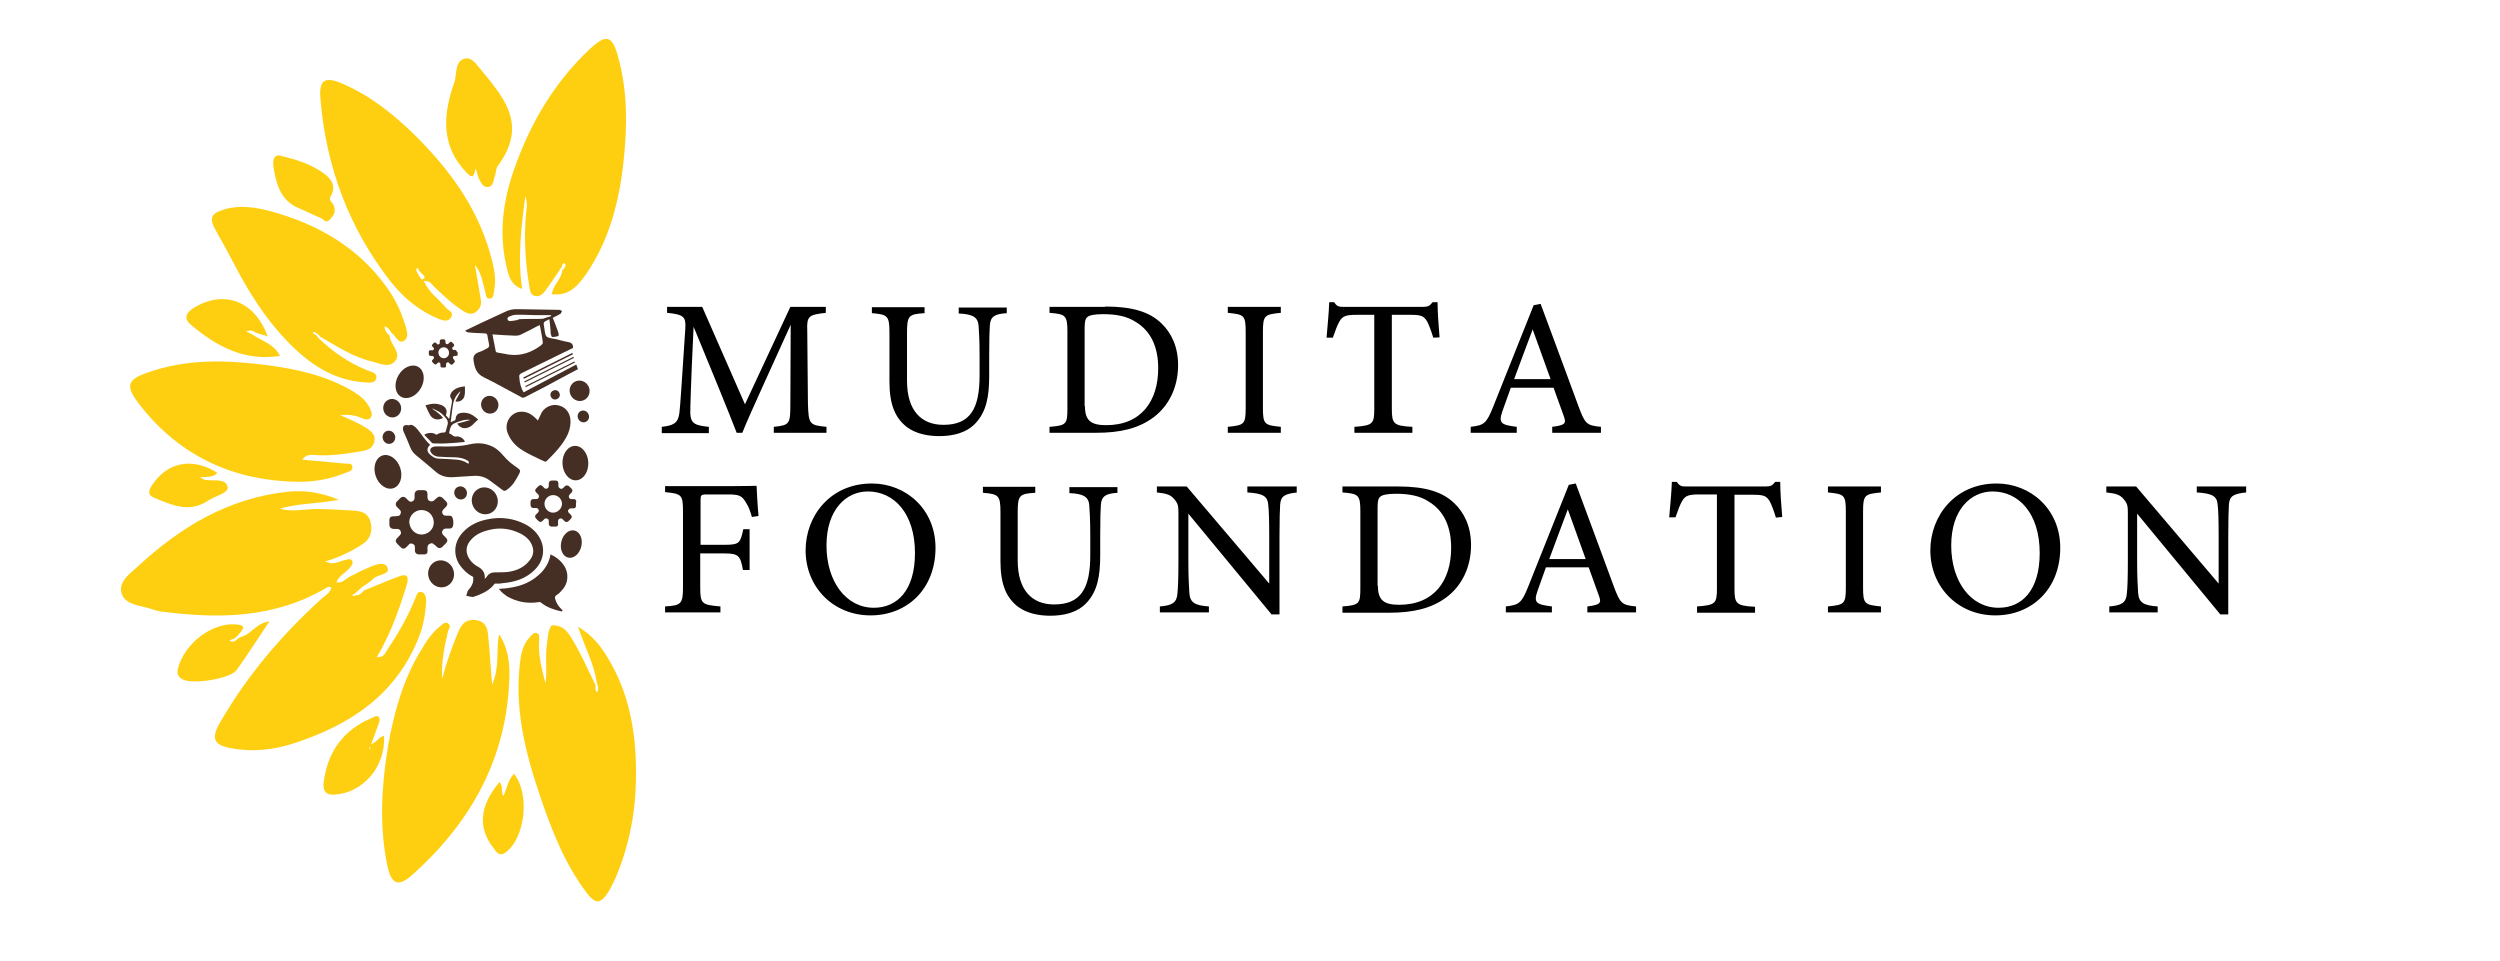 <?xml version="1.0" encoding="utf-8"?>
<!-- Generator: Adobe Illustrator 26.5.0, SVG Export Plug-In . SVG Version: 6.00 Build 0)  -->
<svg version="1.1" id="Layer_1" xmlns="http://www.w3.org/2000/svg" xmlns:xlink="http://www.w3.org/1999/xlink" x="0px" y="0px"
	 viewBox="0 0 754.4 289.9" style="enable-background:new 0 0 754.4 289.9;" xml:space="preserve">
<style type="text/css">
	.st0{fill:#452F24;}
	.st1{fill:#FECF11;}
	.st2{fill:#F7941D;}
</style>
<path class="st0" d="M165.1,95c-0.6-0.1-1.2-0.2-1.8-0.2C163.3,94.8,164,94.8,165.1,95z"/>
<g>
	<g>
		<path class="st0" d="M140.5,99.7c1.6-0.8,3.2-1.5,4.8-2.3c2.3-1.1,4.6-2.1,6.9-3.2c1.3-0.7,2.7-1,4.2-0.9
			c4.1,0.1,8.3,0.1,12.4,0.2c0.3,0,0.5,0.2,0.8,0.4c-0.2,0.3-0.3,0.7-0.5,0.8c-0.7,0.4-1.4,0.8-2.3,1.2c0.6,1.5,1.2,3,1.7,4.5
			c0.1,0.3,0.1,1,0,1c-0.6,0.2-1.3,0.3-1.9,0.3c-0.1,0-0.3-0.6-0.4-0.9c-0.1-1.5-0.2-2.9-0.4-4.4c-0.3,0-0.3,0-0.4,0.1
			c-1.4,0.7-1.5,0.7-1.2,2.2c0.2,1,0.2,2.2,0.7,2.8c0.6,0.6,1.8,0.6,2.7,0.8c1.3,0.3,2.5,0.7,3.8,0.9c1.1,0.2,1.6,0.7,1.5,1.8
			c-2.9,1.4-5.9,2.9-8.8,4.3c-2.2,1.1-4.5,2.2-6.7,3.3c-0.6,0.3-0.8,0.6-0.7,1.2c0.1,1.6,0.4,3.1,1.3,4.6c5.3-2.8,10.5-5.6,15.9-8.4
			c0.2,0.5,0.3,0.9,0.5,1.4c-3.4,1.8-6.8,3.6-10.1,5.4c-2,1-4,2.1-6,3.1c-0.2,0.1-0.7,0.2-0.9,0c-3.8-2-7.6-4.2-11.5-6.1
			c-2.2-1.1-2.7-2.9-3-5c-0.2-1.2,0.2-2,1.5-2.5c1-0.3,1.9-0.8,2.8-1.3c0.2-0.1,0.5-0.6,0.4-0.8c-0.1-1-0.4-1.9-0.5-2.9
			c-0.1-0.6-0.4-0.7-0.9-0.7c-1.6-0.1-3.2-0.1-4.9-0.3c-0.4,0-0.7-0.4-1.1-0.5C140.5,99.9,140.5,99.8,140.5,99.7z M162.9,98.1
			c-0.3,0.1-0.5,0.2-0.7,0.3c-1.7,0.9-3.4,1.8-5.1,2.6c-0.4,0.2-1,0.3-1.5,0.3c-2.3-0.1-4.7-0.2-7-0.4c0.3,1.7,0.7,3.4,1,5.1
			c0,0.2,0.4,0.4,0.6,0.4c1.1,0.2,2.3,0.4,3.4,0.6c3.7,0.5,6.9-0.7,9.8-2.9c0.2-0.2,0.5-0.6,0.4-0.8
			C163.6,101.6,163.2,99.9,162.9,98.1z M166.3,95.4c0-0.1,0-0.2-0.1-0.3c-1.5,0-2.9,0-4.4,0c-2.1,0-4.2-0.2-6.2-0.1
			c-0.7,0-1.4,0.3-2.1,0.6c-0.2,0.1-0.4,0.5-0.4,0.7c0.1,0.2,0.4,0.6,0.6,0.6c0.8,0,1.6-0.2,2.3-0.3c0.3-0.1,0.6-0.3,1-0.3
			c2.3-0.1,4.5,0,6.8-0.1C164.7,95.9,165.5,95.6,166.3,95.4z"/>
		<path class="st0" d="M157.9,113.9c4.9-2.5,9.9-4.9,14.8-7.4c0.1,0.1,0.1,0.2,0.2,0.4c-4.9,2.5-9.9,4.9-14.8,7.4
			C158,114.1,157.9,114,157.9,113.9z"/>
		<path class="st0" d="M158.5,116.5c4.9-2.5,9.9-4.9,14.8-7.4c0.1,0.1,0.1,0.2,0.2,0.3c-4.9,2.5-9.9,4.9-14.8,7.4
			C158.6,116.7,158.6,116.6,158.5,116.5z"/>
		<path class="st0" d="M173.2,108c-4.9,2.5-9.9,4.9-14.8,7.4c-0.1-0.1-0.1-0.2-0.2-0.3c4.9-2.5,9.9-4.9,14.8-7.4
			C173.1,107.8,173.1,107.9,173.2,108z"/>
	</g>
	<g>
		<path class="st0" d="M129.8,134.2c-1.5-1.3-2.5-3-3.7-4.5c-0.4-0.5-0.8-0.9-1.3-1.2c-0.4-0.3-0.8-0.4-1.3-0.2
			c-0.1,0.1-0.3,0-0.5,0c-0.9-0.2-1.5,0.3-1.4,1.2c0,0.3,0.1,0.5,0.2,0.8c0.7,1.6,1.4,3.1,2,4.7c0.4,1,1,1.8,1.9,2.5
			c1.9,1.6,3.8,3.1,5.6,4.7c1.5,1.4,3.3,1.9,5.3,1.8c2.1-0.1,4.3-0.3,6.4-0.4c1.8-0.1,3.3,0.3,4.8,1.4c1.3,1,2.6,1.9,3.9,2.9
			c0.4,0.3,0.7,0.3,1.1,0c0.9-0.6,1.6-1.3,2.2-2.1c0.6-0.9,1.2-1.9,1.7-2.9c0.4-0.8,0.3-1.1-0.4-1.6c-0.8-0.6-1.6-1.1-2.3-1.7
			c-0.7-0.6-1.4-1.3-2.1-2.1c-1.1-1.3-2.3-2.4-3.9-3c-1.9-0.8-3.9-0.9-5.9-0.5c-3.3,0.8-6.7,0.8-10,0.7c-0.5,0-1,0-1.5,0.2
			c-0.8,0.3-1,1-0.5,1.7c0.5,0.7,1.2,1.1,2.1,1.2c1.8,0.1,3.5,0.2,5.3,0.2c1.3,0.1,2.5,0.3,3.6,1c0.1,0,0.2,0.1,0.2,0.1
			c0.1,0.2,0.2,0.4,0.2,0.6c-0.1,0.3-0.3,0.2-0.6,0c-0.9-0.6-2-0.9-3.1-1c-1-0.1-2.1-0.1-3.1-0.2c-0.8,0-1.5-0.1-2.3-0.1
			c-0.8,0-1.5-0.3-2.1-0.8C128.7,136.5,128.6,135.4,129.8,134.2z"/>
		<path class="st0" d="M128,131.2c0.8,0.8,1.6,1.6,2.3,2.4c0.1,0.1,0.3,0.2,0.4,0.2c1.3,0,2.6,0.1,3.9,0c1.8-0.1,3.5-0.2,5.3-0.4
			c0.1,0,0.3-0.1,0.4-0.1c-0.4-1-1.5-1.7-2.6-1.6c-0.4,0.1-0.7,0-1.1-0.3c-0.3-0.3-0.7-0.4-1.1-0.7c0.3-1.1,0.3-2.4,1.7-3
			c1.5-0.6,3-1.2,4.6-1c0.1,0,0.1,0,0.2,0c-1.3,0.4-2.6,0.8-4,1.1c0.4,0.9,1.5,1.5,2.5,1.4c0.8-0.1,1.4-0.4,2-0.9
			c0.6-0.6,1.2-1.2,1.8-1.7c-1-0.9-2.1-1.8-3.6-2c-0.5-0.1-1-0.1-1.5,0c-1,0.1-1.6,0.7-1.7,1.7c0,0.4-0.2,0.6-0.6,0.7
			c-0.3,0.1-0.5,0.3-0.8,0.4c0,0-0.1-0.1-0.1-0.1c0.2-1.6,0.4-3.1,0.6-4.7c0.2-1.6,0.8-3.1,2-4.2c0.1-0.1,0.2-0.2,0.4-0.3
			c-0.5,1-1.1,2-1.6,3c1.3,0.4,2.4-0.5,2.7-1.4c0.1-0.4,0.2-0.9,0.2-1.3c0-0.6,0-1.2,0-1.8c-1.4,0.1-2.7,0.4-3.8,1.5
			c-0.6,0.7-0.9,1.4-0.4,2.1c0.4,0.6,0.3,1,0.2,1.6c-0.3,1.2-0.4,2.5-0.6,3.8c0,0.2-0.1,0.5-0.2,0.8c-0.3-0.4-0.6-0.7-0.9-1
			c-0.1-0.1,0-0.2,0-0.3c0.6-1.5-0.4-2.5-1.5-2.9c-1.1-0.4-2.3-0.5-3.5-0.2c-0.4,0.1-0.8,0.2-1.2,0.3c0.4,1,0.8,1.9,1.3,2.8
			c0.8,1.5,2.5,1.9,4,1c-0.9-1.1-2-1.9-3.2-2.7c0,0,0.1-0.1,0.1-0.1c0.6,0.3,1.2,0.6,1.8,0.9c1,0.6,1.7,1.4,2.4,2.3
			c0.3,0.5,0.4,1,0.3,1.5c-0.2,0.7-0.4,1.5-0.6,2.2c-0.1,0.2-0.2,0.3-0.4,0.3c-0.9,0-1.7,0.2-2.4,0.7
			C130.8,130.5,129.3,130.4,128,131.2z"/>
	</g>
	<path class="st0" d="M162.3,126.9c-0.3-0.3-0.6-0.7-1-1c-1.3-1.2-2.8-1.9-4.7-1.6c-2.8,0.5-4.5,3.6-3.4,6.4c0.9,2.3,2.5,4,4.5,5.2
		c1.7,1.1,3.6,1.9,5.4,2.8c0.4,0.2,0.9,0.4,1.3,0.6c0.1,0,0.4,0,0.5-0.1c2.5-2.5,5-5,6.5-8.3c0.6-1.5,0.9-3,0.7-4.6
		c-0.3-2.1-1.7-3.6-3.7-4c-1.8-0.4-3.8,0.4-4.9,2.1C163.1,125.3,162.7,126.1,162.3,126.9z"/>
	<g>
		<path class="st0" d="M166.1,167.3c2.4,1,5.2,3.5,5.1,6.8c0,1.7-0.7,3.1-1.9,4.3c-0.4,0.5-0.9,0.9-1.4,1.2c-0.4,0.3-0.5,0.6-0.4,1
			c0.3,1.2,0.9,2.2,1.7,3c0.1,0.1,0.3,0.3,0.4,0.4c0.1,0.1,0.1,0.3,0.2,0.4c-0.1,0-0.3,0.1-0.4,0.1c-2.2-0.5-4.4-1.2-6.2-2.7
			c-0.2-0.1-0.4-0.2-0.6-0.1c-3.4,0.5-6.5,0-9.5-1.7c-0.9-0.6-1.7-1.2-2.4-2.1c-0.1-0.1-0.1-0.2-0.2-0.2c1-0.1,2.1-0.1,3.1-0.3
			c3.8-0.5,7.1-1.9,9.8-4.7c1.4-1.5,2.3-3.2,2.7-5.2C166,167.5,166,167.4,166.1,167.3z"/>
		<path class="st0" d="M142.3,180.1c-0.2,0-0.4,0-0.5-0.1l-1.1-0.2l0.3-1c0-0.2,0.1-0.5,0.3-0.7c0.9-1,1.4-1.9,1.5-2.9
			c0-0.4,0-0.7,0-1.1c-1.9-1-3.2-2.3-4.2-3.8c-2-3.2-1.5-7,1.2-9.8c1.8-1.9,4.1-3.1,6.9-3.7c4.3-1,8.4-0.4,12,1.5
			c2,1.1,3.5,2.6,4.4,4.5c1.5,3.1,0.8,6.7-1.8,9.2c-2.1,2.1-4.8,3.3-8.1,3.8c-0.6,0.1-1.2,0.1-1.7,0.2l-0.7,0.1l-0.6,0
			c-0.3,0-0.6,0-0.9,0c-1.4,1.9-3.3,2.8-5,3.5c-0.6,0.2-1.2,0.4-1.7,0.6C142.5,180,142.4,180.1,142.3,180.1z M144.1,177.4
			c0,0.1-0.1,0.1-0.1,0.2c0,0,0.1,0,0.1,0L144.1,177.4z M150.9,159.5c-1.3,0-2.6,0.2-4,0.6c-2.2,0.6-3.9,1.6-5.1,3.2
			c-1.3,1.6-1.3,3.6-0.2,5.3c0.6,1,1.6,1.9,2.8,2.5c1.2,0.7,1.9,1.7,1.9,3.1c0,0.2,0,0.3,0,0.5c0.2-0.2,0.4-0.4,0.6-0.7
			c0.6-0.9,1.4-1.3,2.6-1.3l0.8,0c1,0,2,0,2.9-0.1c3-0.4,5.2-1.6,6.7-3.6c1-1.3,1.3-2.7,0.7-4.3c-0.5-1.4-1.5-2.5-3-3.4
			C155.4,160.1,153.2,159.5,150.9,159.5z"/>
	</g>
	<path class="st0" d="M173.8,152c0,0.3,0,0.5,0,0.8c-0.1,0.4-0.3,0.6-0.7,0.6c-0.3,0-0.5,0-0.8,0c-0.4,0-0.6,0.2-0.8,0.5
		c-0.2,0.3-0.1,0.6,0.2,0.9c0.2,0.2,0.4,0.4,0.6,0.6c0.3,0.3,0.3,0.8,0,1.1c-0.3,0.3-0.5,0.6-0.8,0.8c-0.3,0.3-0.8,0.3-1.1,0
		c-0.2-0.2-0.4-0.4-0.6-0.6c-0.3-0.3-0.6-0.3-0.9-0.2c-0.3,0.1-0.5,0.4-0.5,0.8c0,0.3,0,0.6,0,1c0,0.4-0.3,0.6-0.7,0.6
		c-0.4,0-0.8,0-1.3,0c-0.5,0-0.8-0.4-0.8-0.9c0-0.3,0-0.5,0-0.8c0-0.4-0.2-0.6-0.5-0.7c-0.3-0.1-0.6-0.1-0.9,0.2
		c-0.2,0.2-0.3,0.3-0.5,0.5c-0.4,0.4-0.8,0.4-1.2,0c-0.3-0.2-0.5-0.5-0.8-0.8c-0.3-0.3-0.3-0.8,0-1.1c0.2-0.2,0.4-0.4,0.6-0.6
		c0.3-0.3,0.4-0.6,0.2-0.9c-0.2-0.4-0.4-0.5-0.8-0.5c-0.2,0-0.5,0-0.7,0c-0.6,0-0.9-0.4-0.9-0.9c0-0.4,0-0.8,0-1.1
		c0.1-0.4,0.4-0.7,0.8-0.7c0.3,0,0.7,0,1,0c0.3,0,0.6-0.2,0.7-0.6c0.1-0.3,0-0.6-0.2-0.8c-0.2-0.2-0.4-0.4-0.6-0.6
		c-0.4-0.4-0.4-0.8,0-1.2c0.2-0.2,0.5-0.5,0.7-0.7c0.4-0.4,0.8-0.4,1.2,0c0.2,0.2,0.3,0.3,0.5,0.5c0.3,0.3,0.5,0.4,0.9,0.2
		c0.3-0.1,0.5-0.4,0.5-0.8c0-0.2,0-0.4,0-0.6c0-0.6,0.3-1,1-1c0.3,0,0.6,0,1,0c0.6,0,0.9,0.3,0.9,0.9c0,0.2,0,0.5,0,0.7
		c0,0.4,0.2,0.6,0.5,0.8c0.3,0.2,0.7,0.1,0.9-0.1c0.2-0.2,0.4-0.4,0.6-0.6c0.4-0.3,0.8-0.3,1.2,0c0.3,0.3,0.5,0.5,0.8,0.8
		c0.3,0.3,0.3,0.8,0,1.1c-0.2,0.2-0.4,0.4-0.6,0.6c-0.2,0.3-0.3,0.5-0.2,0.9c0.1,0.3,0.4,0.5,0.7,0.5c0.2,0,0.5,0,0.7,0
		c0.5,0,0.8,0.3,0.8,0.8C173.8,151.7,173.8,151.8,173.8,152C173.8,152,173.8,152,173.8,152z M166.9,154.7c1.4,0,2.6-1.2,2.7-2.6
		c0-1.4-1.1-2.7-2.7-2.7c-1.4,0-2.6,1.2-2.6,2.6C164.3,153.5,165.5,154.7,166.9,154.7z"/>
	<path class="st0" d="M138.1,106.5c0,0.2,0,0.3,0,0.5c0,0.2-0.2,0.4-0.4,0.4c-0.2,0-0.3,0-0.5,0c-0.2,0-0.4,0.1-0.5,0.3
		c-0.1,0.2,0,0.4,0.1,0.6c0.1,0.1,0.2,0.2,0.3,0.4c0.2,0.2,0.2,0.5,0,0.7c-0.2,0.2-0.3,0.3-0.5,0.5c-0.2,0.2-0.5,0.2-0.7,0
		c-0.1-0.1-0.3-0.2-0.4-0.4c-0.2-0.2-0.4-0.2-0.6-0.1c-0.2,0.1-0.3,0.3-0.3,0.5c0,0.2,0,0.4,0,0.6c0,0.2-0.2,0.4-0.4,0.4
		c-0.3,0-0.5,0-0.8,0c-0.3,0-0.5-0.2-0.5-0.5c0-0.2,0-0.3,0-0.5c0-0.2-0.1-0.4-0.3-0.5c-0.2-0.1-0.4,0-0.5,0.1
		c-0.1,0.1-0.2,0.2-0.3,0.3c-0.2,0.2-0.5,0.3-0.8,0c-0.2-0.2-0.3-0.3-0.5-0.5c-0.2-0.2-0.2-0.5,0-0.7c0.1-0.1,0.2-0.2,0.3-0.3
		c0.2-0.2,0.2-0.3,0.1-0.6c-0.1-0.2-0.3-0.3-0.5-0.3c-0.1,0-0.3,0-0.4,0c-0.4,0-0.6-0.2-0.6-0.6c0-0.2,0-0.5,0-0.7
		c0-0.2,0.2-0.4,0.5-0.4c0.2,0,0.4,0,0.6,0c0.2,0,0.3-0.1,0.4-0.3c0.1-0.2,0-0.4-0.1-0.5c-0.1-0.1-0.2-0.2-0.3-0.3
		c-0.2-0.2-0.2-0.5,0-0.7c0.1-0.1,0.3-0.3,0.4-0.4c0.2-0.2,0.5-0.2,0.7,0c0.1,0.1,0.2,0.2,0.3,0.3c0.2,0.2,0.3,0.2,0.5,0.1
		c0.2-0.1,0.3-0.2,0.3-0.5c0-0.1,0-0.3,0-0.4c0-0.4,0.2-0.6,0.6-0.6c0.2,0,0.4,0,0.6,0c0.3,0,0.5,0.2,0.5,0.5c0,0.1,0,0.3,0,0.4
		c0,0.2,0.1,0.4,0.3,0.5c0.2,0.1,0.4,0.1,0.6-0.1c0.1-0.1,0.3-0.2,0.4-0.4c0.2-0.2,0.5-0.2,0.7,0c0.2,0.2,0.3,0.3,0.5,0.5
		c0.2,0.2,0.2,0.5,0,0.7c-0.1,0.1-0.2,0.2-0.3,0.3c-0.2,0.2-0.2,0.3-0.1,0.5c0.1,0.2,0.2,0.3,0.4,0.3c0.1,0,0.3,0,0.4,0
		c0.3,0,0.5,0.2,0.5,0.5C138.1,106.2,138.1,106.3,138.1,106.5C138.1,106.5,138.1,106.5,138.1,106.5z M133.9,108.1
		c0.9,0,1.6-0.7,1.6-1.6c0-0.9-0.6-1.7-1.6-1.7c-0.9,0-1.6,0.7-1.6,1.6C132.3,107.3,133,108.1,133.9,108.1z"/>
</g>
<path class="st0" d="M136.8,157.6c0,0.4,0,0.7-0.1,1.1c-0.1,0.5-0.5,0.8-1,0.8c-0.4,0-0.7,0-1.1,0c-0.5,0-0.9,0.2-1.1,0.7
	c-0.2,0.5-0.1,0.9,0.3,1.3c0.3,0.3,0.5,0.5,0.8,0.8c0.5,0.5,0.5,1.1,0,1.6c-0.4,0.4-0.8,0.8-1.2,1.2c-0.5,0.4-1,0.4-1.5,0
	c-0.3-0.3-0.6-0.6-0.9-0.8c-0.4-0.4-0.8-0.5-1.3-0.2c-0.5,0.2-0.7,0.6-0.7,1.1c0,0.4,0,0.9,0,1.3c0,0.5-0.4,0.8-0.9,0.8
	c-0.6,0-1.2,0-1.7,0c-0.7,0-1.2-0.5-1.2-1.2c0-0.3,0-0.7,0-1c0-0.5-0.2-0.8-0.7-1c-0.5-0.2-0.9-0.1-1.2,0.3
	c-0.2,0.2-0.4,0.5-0.7,0.7c-0.5,0.6-1.2,0.6-1.7,0c-0.4-0.3-0.7-0.7-1.1-1.1c-0.5-0.5-0.5-1.1,0-1.6c0.3-0.3,0.5-0.5,0.8-0.8
	c0.4-0.4,0.5-0.8,0.3-1.3c-0.2-0.5-0.6-0.7-1.1-0.7c-0.3,0-0.7,0-1,0c-0.8,0-1.3-0.5-1.3-1.3c0-0.5,0-1.1,0-1.6
	c0.1-0.6,0.5-0.9,1.1-0.9c0.5,0,0.9,0,1.4-0.1c0.5,0,0.8-0.3,0.9-0.8c0.2-0.4,0-0.8-0.3-1.1c-0.3-0.3-0.5-0.5-0.8-0.8
	c-0.5-0.5-0.5-1.2,0-1.7c0.3-0.3,0.7-0.7,1-1c0.5-0.5,1.2-0.5,1.7,0c0.2,0.2,0.5,0.5,0.7,0.7c0.4,0.4,0.8,0.5,1.2,0.3
	c0.5-0.2,0.7-0.6,0.7-1.1c0-0.3,0-0.6,0-0.9c0-0.9,0.5-1.4,1.4-1.4c0.4,0,0.9,0,1.3,0c0.8,0,1.2,0.4,1.2,1.2c0,0.3,0,0.7,0,1
	c0,0.5,0.2,0.9,0.7,1.1c0.5,0.2,0.9,0.1,1.3-0.2c0.3-0.3,0.6-0.6,0.9-0.8c0.5-0.5,1.1-0.4,1.6,0c0.4,0.4,0.7,0.7,1.1,1.1
	c0.5,0.5,0.5,1.1,0,1.6c-0.2,0.3-0.5,0.5-0.8,0.8c-0.3,0.4-0.5,0.8-0.3,1.2c0.2,0.5,0.5,0.7,1,0.7c0.3,0,0.7,0,1,0
	c0.8,0,1.1,0.4,1.2,1.2C136.8,157.1,136.8,157.4,136.8,157.6C136.8,157.6,136.8,157.6,136.8,157.6z M127.2,161.3
	c2,0,3.7-1.6,3.7-3.6c0-2-1.5-3.8-3.7-3.8c-2,0-3.7,1.7-3.7,3.6C123.6,159.6,125.2,161.3,127.2,161.3z"/>
<g>
	<path d="M233.5,130.6v-1.8c4.8-0.5,5-0.8,5-7.1l0.1-23.7c-4.8,10.7-12.3,26.8-14.6,32.6h-1.7c-2.3-6-8.6-21.4-13-32
		c-0.9,18.9-1,24.8-1,26.1c0.1,3.2,1.6,3.7,5.6,4.1v1.9h-14.2v-1.9c3.4-0.4,4.9-1,5.3-4.1c0.3-2.5,0.5-5.9,1.8-25.5
		c0.2-3.5-0.3-4.3-5.5-4.8v-1.8h10.6l12.9,29.4l13.7-29.4h10.7v1.8c-5.1,0.6-5.8,0.9-5.6,5.4l0.2,21.9c0.2,6.3,0.4,6.6,5.6,7.1v1.8
		H233.5z"/>
	<path d="M303.9,94.5c-3.7,0.2-5,1-5.2,3.6c-0.1,1.4-0.2,3.9-0.2,9.3v5.9c0,6.3-0.8,10.9-4.2,14.5c-2.8,2.9-6.8,3.8-10.9,3.8
		c-3.4,0-7-0.7-9.7-2.7c-3.5-2.7-5.3-6.7-5.3-13.7v-14.7c0-5.2-0.5-5.6-5.3-6v-1.8H279v1.8c-4.8,0.3-5.3,0.7-5.3,6v14.4
		c0,9,4.3,13.3,11,13.3c8.1,0,10.9-4.9,10.9-14.9v-5.7c0-5.4-0.2-7.6-0.3-9.3c-0.2-2.5-1.6-3.5-6-3.7v-1.8h14.5V94.5z"/>
	<path d="M333.5,92.5c8.2,0,13.4,1.6,17,5.1c2.9,2.8,5,6.9,5,12.6c0,6.8-2.9,12.4-7.5,15.8c-4.5,3.3-9.9,4.6-17.3,4.6h-14v-1.8
		c5.1-0.4,5.4-0.8,5.4-5.6v-23.1c0-5-0.6-5.3-5.4-5.7v-1.8H333.5z M327.4,122.6c0,4.3,1.8,5.7,6.4,5.7c10.6,0,15.7-7.3,15.7-17.2
		c0-6.2-2.1-11.1-6.7-13.9c-2.7-1.8-6-2.4-10-2.4c-2.8,0-4.2,0.4-4.7,0.9c-0.5,0.4-0.8,1.1-0.8,3.2V122.6z"/>
	<path d="M370.5,130.6v-1.8c4.9-0.5,5.4-0.7,5.4-5.7v-22.9c0-5.1-0.5-5.3-5.4-5.8v-1.8h16v1.8c-4.9,0.5-5.4,0.7-5.4,5.8v22.9
		c0,5,0.5,5.2,5.4,5.7v1.8H370.5z"/>
	<path d="M432.5,101.9c-0.6-2-1.3-3.9-1.9-5c-1-1.5-1.6-1.9-5-1.9H420v28.3c0,4.6,0.5,5.2,6.2,5.5v1.8h-17.5v-1.8
		c5.6-0.4,6-0.9,6-5.5V95h-5.3c-3.3,0-4.3,0.4-5.2,2c-0.7,1.2-1.2,2.6-2,4.9h-1.9c0.3-3.7,0.7-7.4,0.8-10.7h1.5
		c0.9,1.4,1.5,1.4,3.2,1.4h23.5c1.7,0,2.1-0.3,3-1.4h1.5c0,2.8,0.3,7.1,0.6,10.6L432.5,101.9z"/>
	<path d="M468.4,130.6v-1.8c3.9-0.5,4.3-1,3.5-3.2c-0.8-2.3-1.9-5.2-3.1-8.6h-12.9c-0.9,2.5-1.7,4.7-2.5,7c-1.3,3.7-0.5,4.2,4.3,4.8
		v1.8h-13.9v-1.8c3.9-0.5,4.7-0.8,6.8-6.1l12.2-30.6l2.1-0.4c3.7,10.1,7.8,20.9,11.5,31.1c1.9,5.1,2.4,5.6,6.7,6v1.8H468.4z
		 M462.5,99.4c-1.8,4.9-3.9,10.3-5.6,15h11L462.5,99.4z"/>
</g>
<g>
	<path d="M226.9,156c-0.5-1.7-1-3.2-1.9-4.5c-1.1-1.9-2-2.3-5.3-2.3h-6.4c-1.8,0-1.9,0.2-1.9,1.9v13.3h7.3c4.5,0,4.7-0.6,5.6-4.7
		h1.9V172h-2c-0.8-4.2-1.2-5-5.6-5h-7.3v10.2c0,5.1,0.5,5.3,6.1,5.8v1.8h-16.7V183c4.8-0.3,5.4-0.7,5.4-5.8v-22.9
		c0-5.1-0.5-5.3-5.4-5.8v-1.8H220c4.8,0,7.2-0.1,8.3-0.1c0.1,2,0.3,6.2,0.6,9.1L226.9,156z"/>
	<path d="M263.1,145.9c10.2,0,19.2,7.7,19.2,19.4c0,12.5-8.6,20.4-19.6,20.4c-11.3,0-19.6-8.6-19.6-19.6
		C243.1,155.6,250.6,145.9,263.1,145.9z M261.9,148.3c-6.6,0-12.5,5.5-12.5,16.3c0,10.9,5.9,18.8,14.3,18.8c7,0,12.4-5.2,12.4-16.5
		C276.1,154.7,269.6,148.3,261.9,148.3z"/>
	<path d="M337.4,148.7c-3.7,0.2-5,1-5.2,3.6c-0.1,1.4-0.2,3.9-0.2,9.3v5.9c0,6.3-0.8,10.9-4.2,14.5c-2.8,2.9-6.8,3.8-10.9,3.8
		c-3.4,0-7-0.7-9.7-2.7c-3.5-2.7-5.3-6.7-5.3-13.7v-14.7c0-5.2-0.5-5.6-5.3-6v-1.8h15.8v1.8c-4.8,0.3-5.3,0.7-5.3,6v14.4
		c0,9,4.3,13.3,11,13.3c8.1,0,10.9-4.9,10.9-14.9v-5.7c0-5.4-0.2-7.6-0.3-9.3c-0.2-2.5-1.6-3.5-6-3.7v-1.8h14.5V148.7z"/>
	<path d="M391.5,148.6c-3.7,0.4-5,1-5.2,3.6c-0.1,1.9-0.2,4.4-0.2,9.9v23.3h-2.4l-25.1-30.4v14.3c0,5.2,0.2,7.9,0.3,9.6
		c0.2,3,1.7,3.8,5.9,4.1v1.8H350V183c3.7-0.3,5.1-1.1,5.3-3.9c0.2-1.9,0.3-4.6,0.3-9.9v-14.3c0-2.2-0.1-2.9-1.2-4.2
		c-1.1-1.4-2.4-1.8-5.3-2.1v-1.8h9l24.9,29.3v-14c0-5.5-0.1-8.1-0.3-9.8c-0.2-2.6-1.6-3.4-6.3-3.7v-1.8h14.9V148.6z"/>
	<path d="M421.9,146.8c8.2,0,13.4,1.6,17,5.1c2.9,2.8,5,6.9,5,12.6c0,6.8-2.9,12.4-7.5,15.8c-4.5,3.3-9.9,4.6-17.3,4.6h-14V183
		c5.1-0.4,5.4-0.8,5.4-5.6v-23.1c0-5-0.6-5.3-5.4-5.7v-1.8H421.9z M415.8,176.8c0,4.3,1.8,5.7,6.4,5.7c10.6,0,15.7-7.3,15.7-17.2
		c0-6.2-2.1-11.1-6.7-13.9c-2.7-1.8-6-2.4-10-2.4c-2.8,0-4.2,0.4-4.7,0.9c-0.5,0.4-0.8,1.1-0.8,3.2V176.8z"/>
	<path d="M479,184.9V183c3.9-0.5,4.3-1,3.5-3.2c-0.8-2.3-1.9-5.2-3.1-8.6h-12.9c-0.9,2.5-1.7,4.7-2.5,7c-1.3,3.7-0.5,4.2,4.3,4.8
		v1.8h-13.9V183c3.9-0.5,4.7-0.8,6.8-6.1l12.2-30.6l2.1-0.4c3.7,10.1,7.8,20.9,11.5,31.1c1.9,5.1,2.4,5.6,6.7,6v1.8H479z
		 M473.1,153.7c-1.8,4.9-3.9,10.3-5.6,15h11L473.1,153.7z"/>
	<path d="M535.9,156.2c-0.6-2-1.3-3.9-1.9-5c-1-1.5-1.6-1.9-5-1.9h-5.6v28.3c0,4.6,0.5,5.2,6.2,5.5v1.8h-17.5V183
		c5.6-0.4,6-0.9,6-5.5v-28.3h-5.3c-3.3,0-4.3,0.4-5.2,2c-0.7,1.2-1.2,2.6-2,4.9h-1.9c0.3-3.7,0.7-7.4,0.8-10.7h1.5
		c0.9,1.4,1.5,1.4,3.2,1.4h23.5c1.7,0,2.1-0.3,3-1.4h1.5c0,2.8,0.3,7.1,0.6,10.6L535.9,156.2z"/>
	<path d="M551.6,184.9V183c4.9-0.5,5.4-0.7,5.4-5.7v-22.9c0-5.1-0.5-5.3-5.4-5.8v-1.8h16v1.8c-4.9,0.5-5.4,0.7-5.4,5.8v22.9
		c0,5,0.5,5.2,5.4,5.7v1.8H551.6z"/>
	<path d="M602.5,145.9c10.2,0,19.2,7.7,19.2,19.4c0,12.5-8.6,20.4-19.6,20.4c-11.3,0-19.6-8.6-19.6-19.6
		C582.5,155.6,590,145.9,602.5,145.9z M601.3,148.3c-6.6,0-12.5,5.5-12.5,16.3c0,10.9,5.9,18.8,14.3,18.8c7,0,12.4-5.2,12.4-16.5
		C615.5,154.7,609,148.3,601.3,148.3z"/>
	<path d="M677.8,148.6c-3.7,0.4-5,1-5.2,3.6c-0.1,1.9-0.2,4.4-0.2,9.9v23.3h-2.4l-25.1-30.4v14.3c0,5.2,0.2,7.9,0.3,9.6
		c0.2,3,1.7,3.8,5.9,4.1v1.8h-14.6V183c3.7-0.3,5.1-1.1,5.3-3.9c0.2-1.9,0.3-4.6,0.3-9.9v-14.3c0-2.2-0.1-2.9-1.2-4.2
		c-1.1-1.4-2.4-1.8-5.3-2.1v-1.8h9l24.9,29.3v-14c0-5.5-0.1-8.1-0.3-9.8c-0.2-2.6-1.6-3.4-6.3-3.7v-1.8h14.9V148.6z"/>
</g>
<path class="st1" d="M109.8,178.2c3.5-1.4,6.9-2.9,10.4-4.2c2.1-0.8,3.5-0.7,2.5,2.6c-2.3,7.5-4.9,14.8-9,21.7
	c2.3,0.2,2.6-1.5,3.4-2.6c3.2-4.7,6-9.7,8.2-15.1c0.4-0.9,0.6-2.2,1.8-2c1.2,0.3,1.5,1.5,1.5,2.8c-0.2,3.9-0.9,7.7-2.4,11.4
	c-7.1,17.3-20.9,26-37.2,31.4c-6.3,2.1-12.7,2.8-19.2,1.6c-5.2-0.9-6.2-2.9-3.5-7.6c8.2-14.3,18.7-26.6,30.7-37.5
	c1.1-1,2.6-1.6,3-3.5c-0.5,0-0.9-0.2-1.2,0c-15.9,9.5-33,9.6-50.4,7.3c-1.4-0.2-2.7-0.8-4-1.1c-3.1-0.8-7-1.2-7.8-4.7
	c-0.7-3.2,2.5-5.6,4.8-7.6C54.4,159,69,150.3,86.7,148.4c4.9-0.5,9.7,0,15.5,2.4c-6.5,1.3-12,1-17.8,2.7c4,1.1,7.5,0.1,11,0.1
	c3.9,0,7.7,0.3,11.6,0.5c2.4,0.2,4.3,0.9,4.9,3.7c0.6,2.9-0.4,5.2-2.8,6.6c-3.3,2.1-6.8,3.8-10.9,5c2.3,1.3,4.1,0,5.9-0.4
	c0.8-0.2,1.8-0.6,2.2,0.3c0.4,0.8-0.4,1.6-0.9,2.2c-1.2,1.4-3,2.1-3.9,4.2c1.9,0.4,2.8-1.1,4.1-1.7c1.6-0.8,3.2-1.7,4.9-2.4
	c2.2-1,5.5-2.5,6.4-0.4c1,2.3-2.9,2-4.3,3.5c-1,1-2.3,1.7-3.4,2.5c-0.7,0.7-1.5,1.3-2.2,2c-0.4,0.1-0.8,0.2-0.5,0.7
	c0,0,0.6-0.2,0.9-0.3C108.4,179.7,109.1,179,109.8,178.2z"/>
<path class="st1" d="M143.3,79.9c0.7,4.3,1.3,7.4,1.8,10.6c0.3,1.7-0.4,2.8-1.6,3.7c-1.2,0.8-2.3,0.5-3.5-0.2
	c-3.3-2.1-6.2-4.8-9-7.5c-0.8-0.7-1.2-1.9-3.1-1.7c1.5,3.5,4.5,5.4,6.6,8c0.7,0.9,2.6,1.3,1.6,3c-0.9,1.5-2.5,0.9-3.8,0.4
	c-5.8-2.4-10.5-6.3-14.4-11.2c-12.5-16-19.5-34.5-21.2-55.1c-0.5-5.7,1.2-6.9,6.3-4.8c8.3,3.5,15.3,9,21.8,15.3
	c11,10.8,20,23,23.8,38.7c0.7,2.8,1.1,5.7,0.5,8.6c-0.2,0.9,0,2.3-1.3,2.4c-1.3,0.1-1.1-1.2-1.4-2.2
	C145.6,85.3,145.5,82.7,143.3,79.9z M125.8,82.1c0.2,0.3,0.4,0.7,0.6,1c0.4,0.5,0.6,1.8,1.6,0.9c0.4-0.4-0.3-1.1-0.8-1.5
	c-0.3-0.3-0.5-0.6-0.8-0.9c-0.1-0.4-0.2-0.8-0.7-0.6C125.5,81.1,125.7,81.7,125.8,82.1z"/>
<path class="st1" d="M180.1,206.1c-0.8-5.6-3.5-10.6-5.7-17c4.5,2.7,6.9,5.9,9,9.4c6.9,11.3,8.8,24,8.5,37.2
	c-0.2,10.3-2.3,20.4-6.4,29.8c-0.6,1.3-1.3,2.6-2,3.8c-2.3,3.5-3.8,3.6-6.4,0.2c-6.7-8.8-10.7-19.1-14.2-29.5
	c-4.5-13.3-7.9-26.9-5.8-41.4c0.4-2.7,1.3-5,3.2-6.8c0.5-0.5,1-1.1,1.8-0.7c0.8,0.4,0.6,1.2,0.6,1.9c-0.4,4.5,0.8,8.8,1.9,13.2
	c0.6-4.1-0.2-8.2,0.5-12.3c0.3-1.8,0.2-3.7,1.4-5.3c0,0-0.1,0.1-0.1,0.1c2.6-0.1,4.2,0.9,5.7,3.3c3,4.7,5.1,9.7,7.6,14.7
	c0.1,0.7-0.3,1.6,0.5,2.2C180.7,207.9,180.5,207,180.1,206.1z"/>
<path class="st1" d="M133.4,204.9c1.3-4.9,3-9.8,5-14.5c1.1-2.4,2.3-3.5,5-3.3c3,0.3,3.7,2.3,3.9,4.6c0.5,4.7,0.7,9.3,1.2,14.9
	c2.4-5.4,1.1-10.4,2.1-15.2c2.7,4,3.3,8.8,3.1,13.3c-0.8,24.5-11.9,43.8-29.4,59.4c-4.1,3.6-6.2,2.8-7.4-2.8
	c-2.5-12-1.8-24.1,0.2-36.2c1.8-10.1,4.5-20,9.9-28.8c1.6-2.7,3.3-5.4,5.8-7.3c0.7-0.6,1.5-1.6,2.5-0.8c0.9,0.7,0.1,1.6-0.1,2.3
	C134,195.3,133.2,200,133.4,204.9z"/>
<path class="st1" d="M169.2,81c-1.5,2.2-3,4.5-4.6,6.7c-0.8,1-1.8,2-3.2,1.6c-1.5-0.4-1.5-1.9-1.7-3.1c-1.2-7.1-1.6-14.3-1-21.5
	c0.1-1.5,0.7-3.1-0.2-5.5c-1.2,9.7-2.4,18.6-0.9,28c-3.3-1.1-4-3.6-4.6-6.1c-2.5-9.9-1.4-19.7,1.9-29.3
	c4.9-14.4,12.4-27.1,23.4-37.3c4.7-4.3,6.5-3.7,8.2,2.6c2.9,10.3,2.8,20.8,1.7,31.3c-1.3,12.3-4.3,24.1-11.4,34.4
	c-3.3,4.8-6,6.4-10.3,6c0.4-2.8,2.9-4.5,3.2-7.3c0.9-0.5,1.2-1.8,0.7-2C169.5,79.1,169.8,80.6,169.2,81z"/>
<path class="st1" d="M102.7,125.3c2.8,1.2,5.6,2.4,8.1,4c1.3,0.9,2.5,1.9,2.2,3.8c-0.4,2-1.8,2.7-3.6,3c-4.8,0.8-9.5,1.6-14.4,1.2
	c-1.4-0.1-2.7-0.1-3.8,1.4c4.4,0.4,8.7,0.8,13,1.2c0.7,0.1,1.9-0.3,2.1,0.8c0.3,1.3-0.9,1.6-1.8,1.9c-4.6,1.9-9.4,2.8-14.2,2.8
	c-19.4-0.2-35.8-7.4-48.2-23.3c-4.3-5.6-3.9-7.5,2.5-9.7c11.6-4.1,23.4-3.8,35.3-2.3c9.3,1.2,18.5,3.1,26.8,8.1
	c2.2,1.4,4.1,2.9,5.1,5.4c0.4,0.8,0.6,1.8,0,2.5c-0.6,0.7-1.6,0.5-2.3,0.2C107.4,125.3,105.1,125,102.7,125.3z"/>
<path class="st1" d="M96.3,102.2c4.4,4.2,9.3,7.5,14.9,9.7c1.1,0.4,2.8,0.7,2.3,2.4c-0.4,1.4-2.1,1.2-3.3,1.1
	c-9.7-0.6-17.1-5.7-23.7-12.6c-6.6-6.9-11.6-14.9-16-23.4c-1.7-3.3-3.5-6.5-5.3-9.7c-2.2-4-1.7-5.3,2.8-6.6
	c4.7-1.3,9.4-0.5,13.9,0.7c14,3.9,26.3,10.8,35.1,23.3c2.3,3.3,4,6.8,5.2,10.7c0.5,1.7,1.3,3.9-0.1,4.9c-1.8,1.4-2.6-1.3-3.9-2.2
	c-0.6-0.7-0.9-1.8-2.2-2c0.2,1.4,0.7,2.1,1.5,2.7c0.1,0.4,0.2,0.8,0.3,1.2c0.7,2.2,3.3,4.3,1.4,6.6c-1.9,2.2-4.7,0.6-6.9,0.1
	c-5.6-1.3-10.5-4.5-15.5-7.4c-0.4-0.4-0.8-0.8-1.3-1.2c-0.3-0.1-0.8-0.4-0.9-0.3c-0.3,0.4,0.1,0.6,0.4,0.7
	C95.6,101.2,95.9,101.7,96.3,102.2z"/>
<path class="st1" d="M143.5,50.8c-0.5,3.1-1.3,2.8-2.8,1.2c-7.4-7.7-7.1-16.6-4-26c0.3-0.8,0.6-1.6,0.7-2.5c0.4-2.2,0.2-5.1,2.8-5.8
	c2.2-0.6,3.6,1.8,4.9,3.3c2.3,2.8,4.7,5.6,6.6,8.8c4.3,7,3.6,13.4-1.5,20.3c-0.6,0.8-0.5,2.2-0.9,3.2c-0.5,1.1-0.3,2.8-1.9,3.1
	c-1.8,0.3-2.2-1.4-2.9-2.5C144.2,53.3,144.1,52.4,143.5,50.8z"/>
<path class="st1" d="M76.4,101.1c2.8,1.9,6.3,2.7,8.1,6.3c-10.8,1.7-19.2-2.9-26.9-9.4c-2.5-2.1-1.2-3.9,1.2-5.3
	c9-5.3,18.1-1.8,22,8.8c-1.4-0.4-2.5-0.8-3.6-1.1c-0.8-0.6-1.6-0.9-2.9-0.4C75.2,100.4,75.8,100.8,76.4,101.1z"/>
<path class="st1" d="M72.6,192.2c3.1-0.6,4.8-4.3,8.7-4.7c-3.5,5.2-6.6,10.1-9.9,14.7c-1.9,2.7-13.8,4.5-16.5,2.7
	c-1.1-0.7-1.6-1.6-1.2-3.2c2-7.6,10.2-13.8,17.4-13.3c3.6,0.3,2.2,1.5,0.9,3.1c-0.4,0.4-0.8,0.8-1.3,1.2c-0.5,0.2-0.9,0.3-1.4,0.5
	c0.6,0.6,1.2,0.5,1.8,0.1C71.6,192.8,72.1,192.5,72.6,192.2z"/>
<path class="st1" d="M112,224.6c1.8-0.7,2.4-2.4,3.9-2.5c0.5,9.3-6.4,17.3-15.2,17.7c-2.8,0.1-3.3-1.6-3-3.9
	c1.2-9.4,6.2-15.8,14.6-19.3c0.7-0.3,1.3-0.8,1.9-0.3c0.6,0.5,0.3,1.3,0.1,2C113.6,220.3,112.8,222.3,112,224.6z M111.5,226
	c0.1-0.1,0.2-0.1,0.3-0.2c0-0.1-0.1-0.2-0.2-0.3c-0.1,0.1-0.2,0.2-0.3,0.4C111.4,225.9,111.4,225.9,111.5,226z"/>
<path class="st1" d="M85,47.1c5.2,1.2,9.2,2.7,12.7,5.2c2.2,1.6,3.9,3.8,2.1,6.9c-0.8,1.3,0.6,1.9,0.9,2.8c0.7,1.8,0.2,2.7-1,4.1
	c-1.4,1.6-1.9,0.1-2.7-0.2c-2.4-1-4.7-2.2-7.1-3.2c-5.3-2.3-6.6-7.3-7.4-12.5C82.1,47.4,83.4,46.4,85,47.1z"/>
<path class="st1" d="M65.6,142.7c-1.3,1.4-3.1,1.2-5.3,1.3c0.8,0.5,1,0.6,1.2,0.7c2.5,0.7,6.6-0.7,7.2,2.3c0.4,1.8-4,2.7-6.1,4.2
	c-5.7,3.7-10.9,1.1-16.1-1c-2.2-0.9-1.6-2.5-0.4-4.1C50.7,139.3,58.3,138,65.6,142.7z"/>
<path class="st1" d="M150.7,236c1.3,1.3,0.3,2.8,1.2,4.2c1.1-2.3,1.4-4.9,3.2-6.7c4.9,6,3.4,19.4-2.5,23.7c-1.9,1.4-2.8,0-3.7-1.3
	C144.1,249.7,144.7,243.2,150.7,236z"/>
<ellipse transform="matrix(0.5 -0.866 0.866 0.5 -37.955 164.653)" class="st0" cx="123.6" cy="115.2" rx="5.2" ry="3.9"/>
<ellipse transform="matrix(0.225 -0.974 0.974 0.225 -26.127 295.193)" class="st0" cx="172.4" cy="164" rx="4.2" ry="3.1"/>
<ellipse transform="matrix(0.947 -0.322 0.322 0.947 -39.593 45.206)" class="st0" cx="117" cy="142.4" rx="3.9" ry="5.2"/>
<ellipse transform="matrix(0.999 -3.508585e-02 3.508585e-02 0.999 -4.799 6.18)" class="st0" cx="173.7" cy="139.8" rx="3.9" ry="5.2"/>
<ellipse transform="matrix(0.947 -0.322 0.322 0.947 -33.35 44.6)" class="st0" cx="118.3" cy="123.2" rx="2.7" ry="2.8"/>
<ellipse transform="matrix(0.947 -0.322 0.322 0.947 -36.224 44.721)" class="st0" cx="117.3" cy="132" rx="1.9" ry="2"/>
<ellipse transform="matrix(0.901 -0.434 0.434 0.901 -50.781 75.091)" class="st0" cx="139" cy="148.7" rx="1.9" ry="2"/>
<ellipse transform="matrix(0.901 -0.434 0.434 0.901 -33.845 87.606)" class="st0" cx="174.9" cy="117.9" rx="3" ry="3.1"/>
<ellipse transform="matrix(0.901 -0.434 0.434 0.901 -37.057 88.88)" class="st0" cx="176" cy="125.6" rx="1.7" ry="1.8"/>
<ellipse transform="matrix(0.901 -0.434 0.434 0.901 -35.092 84.529)" class="st0" cx="167.5" cy="119.1" rx="1.4" ry="1.4"/>
<ellipse transform="matrix(0.901 -0.434 0.434 0.901 -38.371 76.268)" class="st0" cx="147.8" cy="122.1" rx="2.6" ry="2.7"/>
<ellipse transform="matrix(0.901 -0.434 0.434 0.901 -51.103 78.484)" class="st0" cx="146.3" cy="151.1" rx="3.9" ry="4.1"/>
<ellipse transform="matrix(0.947 -0.322 0.322 0.947 -48.619 51.97)" class="st0" cx="133" cy="173.2" rx="3.9" ry="4.1"/>
</svg>
